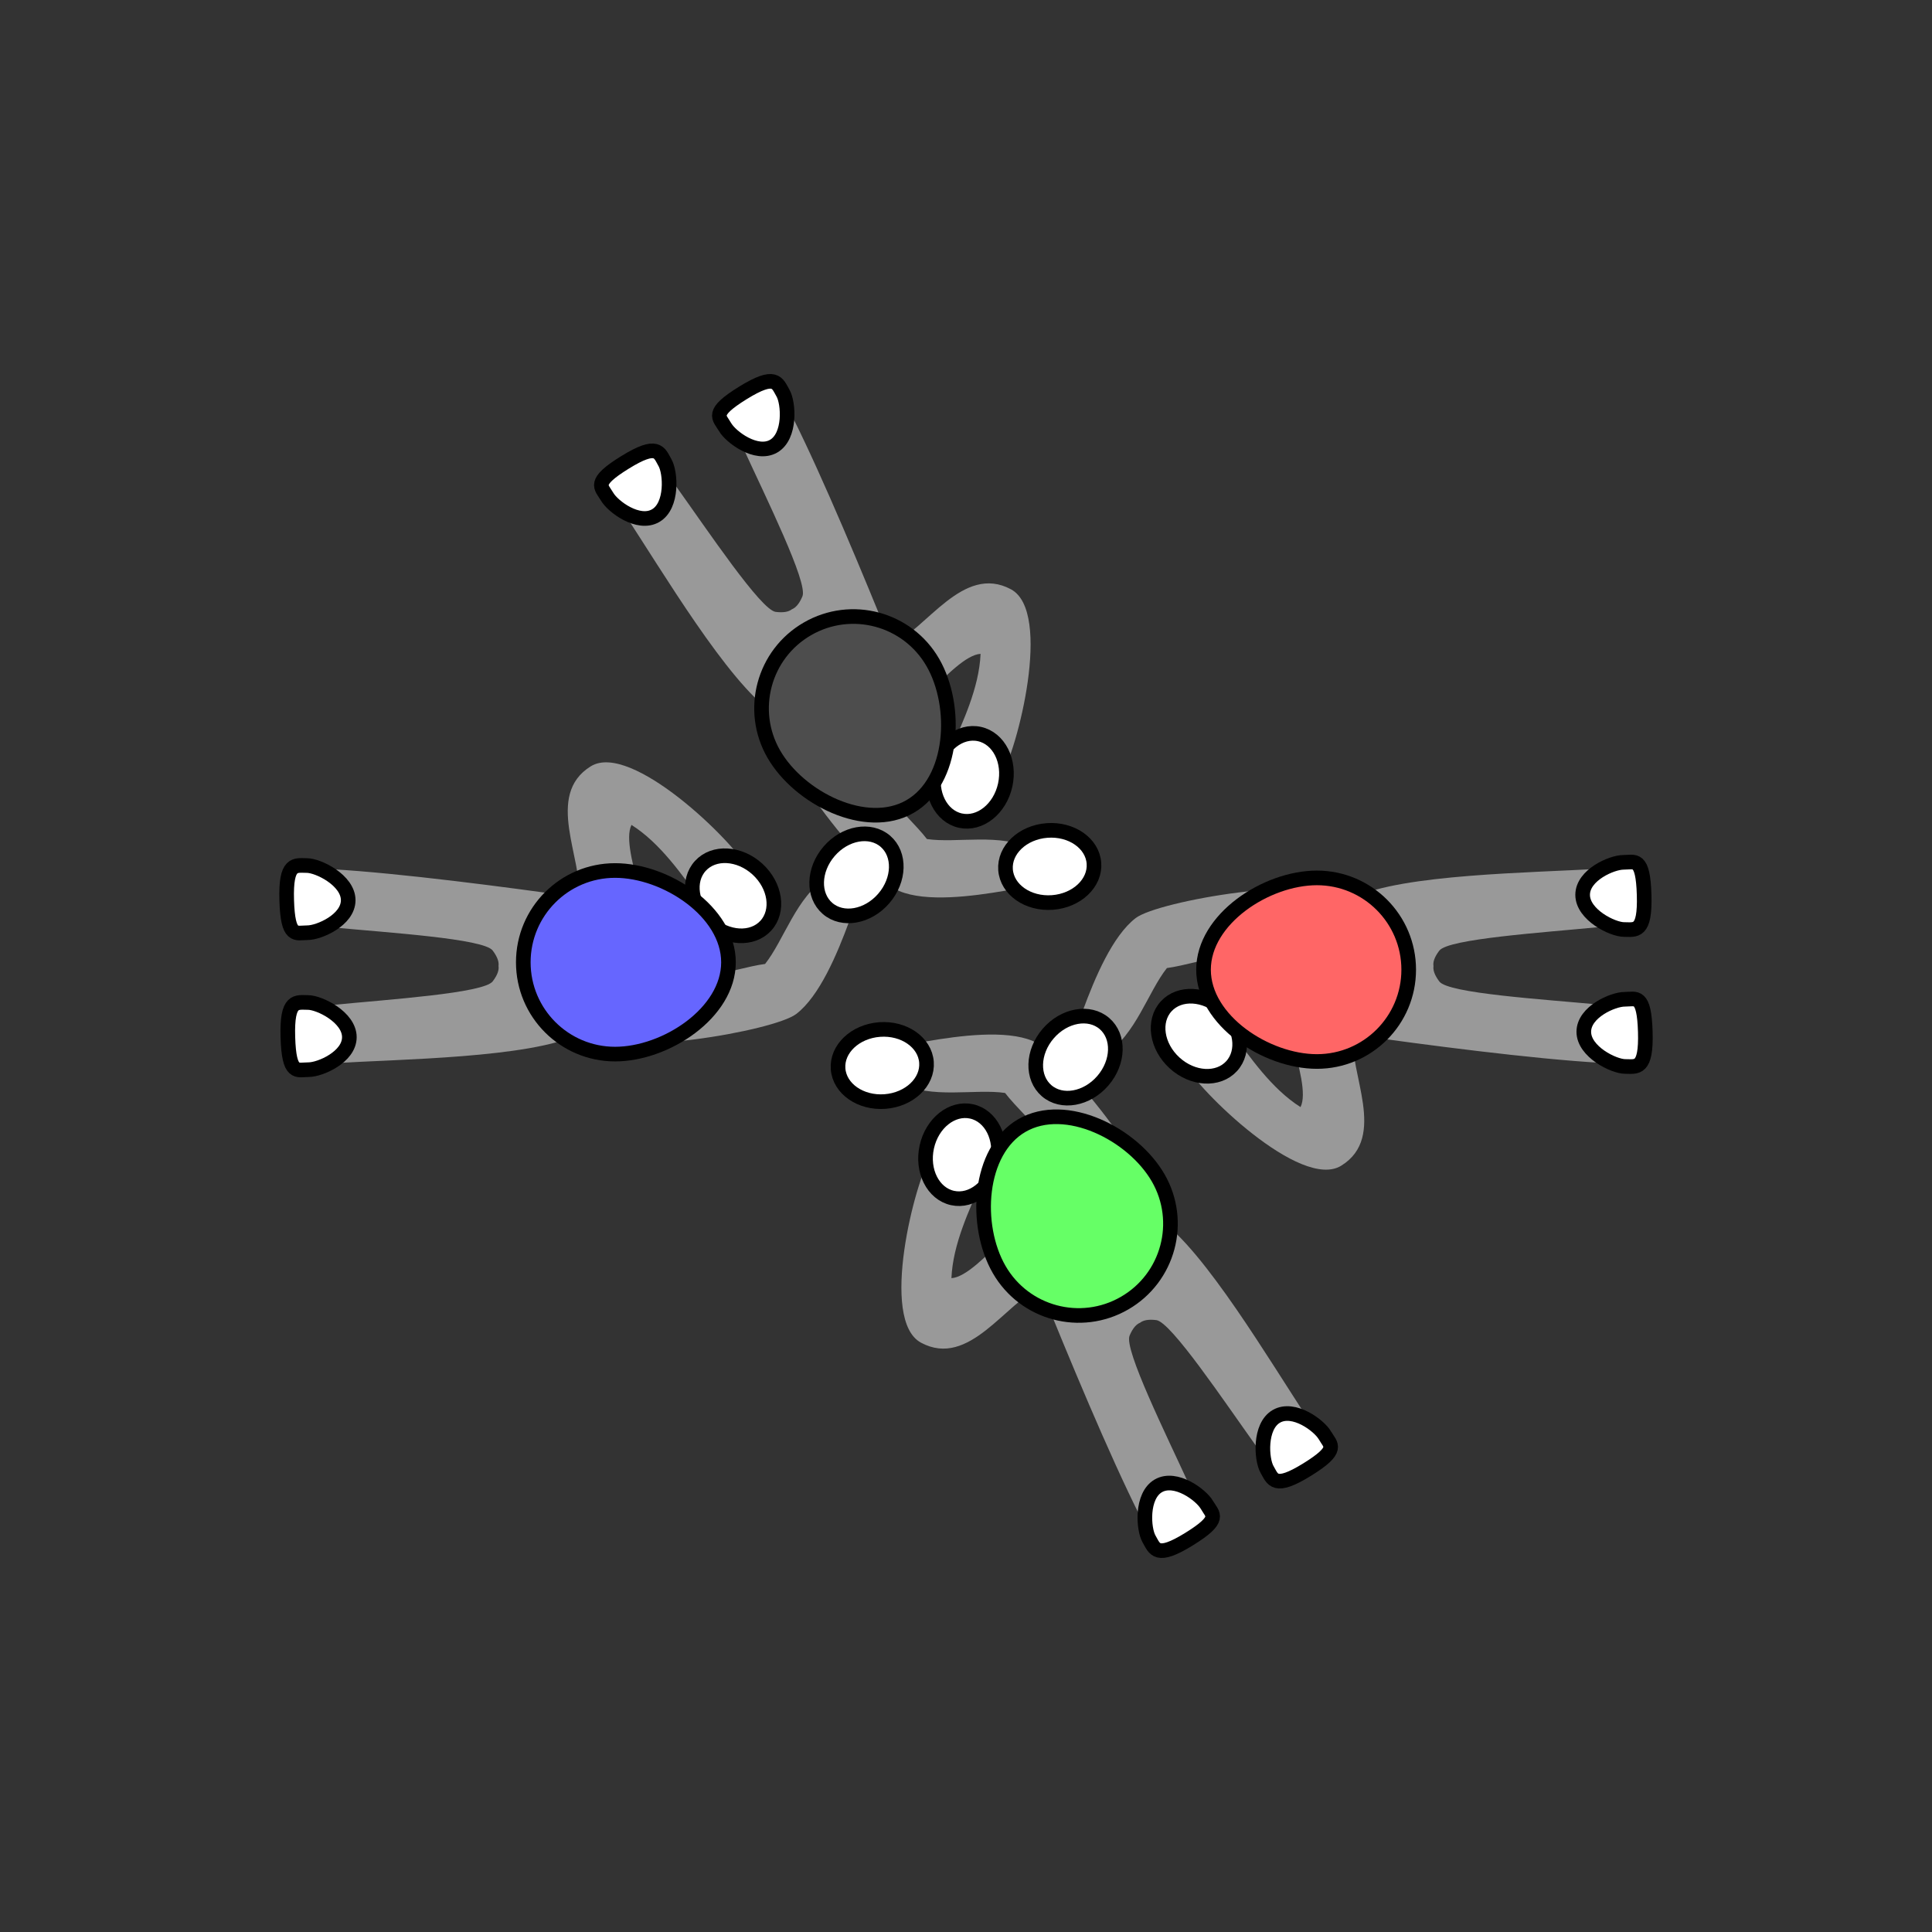 <?xml version="1.0" encoding="UTF-8" standalone="no"?>
<!-- Created with Inkscape (http://www.inkscape.org/) -->

<svg
   width="35mm"
   height="35mm"
   viewBox="0 0 35 35"
   version="1.1"
   id="svg1"
   xml:space="preserve"
   inkscape:version="1.4 (e7c3feb100, 2024-10-09)"
   sodipodi:docname="22_v2_end.svg"
   xmlns:inkscape="http://www.inkscape.org/namespaces/inkscape"
   xmlns:sodipodi="http://sodipodi.sourceforge.net/DTD/sodipodi-0.dtd"
   xmlns="http://www.w3.org/2000/svg"
   xmlns:svg="http://www.w3.org/2000/svg"><rect x="0" y="0" width="35" height="35" fill="#333333" stroke="none"/><sodipodi:namedview
     id="namedview1"
     pagecolor="#ffffff"
     bordercolor="#000000"
     borderopacity="0.25"
     inkscape:showpageshadow="2"
     inkscape:pageopacity="0.0"
     inkscape:pagecheckerboard="0"
     inkscape:deskcolor="#d1d1d1"
     inkscape:document-units="mm"
     inkscape:zoom="3.03832"
     inkscape:cx="128.52498"
     inkscape:cy="111.57482"
     inkscape:window-width="1916"
     inkscape:window-height="1023"
     inkscape:window-x="0"
     inkscape:window-y="0"
     inkscape:window-maximized="0"
     inkscape:current-layer="layer1"><sodipodi:guide
       position="0.174,17.54"
       orientation="0,132.283"
       id="guide5"
       inkscape:locked="false" /><sodipodi:guide
       position="35,35"
       orientation="132.283,0"
       id="guide6"
       inkscape:locked="false" /><sodipodi:guide
       position="17.504,35.914"
       orientation="-132.283,0"
       id="guide8"
       inkscape:locked="false" /></sodipodi:namedview><defs
     id="defs1"><inkscape:path-effect
       effect="mirror_symmetry"
       start_point="17.298,16.235"
       end_point="17.313,7.81"
       center_point="17.306,12.023"
       id="path-effect5"
       is_visible="true"
       lpeversion="1.2"
       lpesatellites=""
       mode="free"
       discard_orig_path="false"
       fuse_paths="true"
       oposite_fuse="false"
       split_items="false"
       split_open="false"
       link_styles="false" /><inkscape:path-effect
       effect="mirror_symmetry"
       start_point="17.298,16.235"
       end_point="17.313,7.81"
       center_point="17.306,12.023"
       id="path-effect5-7"
       is_visible="true"
       lpeversion="1.2"
       lpesatellites=""
       mode="free"
       discard_orig_path="false"
       fuse_paths="true"
       oposite_fuse="false"
       split_items="false"
       split_open="false"
       link_styles="false" /><inkscape:path-effect
       effect="mirror_symmetry"
       start_point="17.298,16.235"
       end_point="17.313,7.81"
       center_point="17.306,12.023"
       id="path-effect5-6"
       is_visible="true"
       lpeversion="1.2"
       lpesatellites=""
       mode="free"
       discard_orig_path="false"
       fuse_paths="true"
       oposite_fuse="false"
       split_items="false"
       split_open="false"
       link_styles="false" /><inkscape:path-effect
       effect="mirror_symmetry"
       start_point="17.298,16.235"
       end_point="17.313,7.81"
       center_point="17.306,12.023"
       id="path-effect5-3"
       is_visible="true"
       lpeversion="1.2"
       lpesatellites=""
       mode="free"
       discard_orig_path="false"
       fuse_paths="true"
       oposite_fuse="false"
       split_items="false"
       split_open="false"
       link_styles="false" /><inkscape:path-effect
       effect="mirror_symmetry"
       start_point="17.298,16.235"
       end_point="17.313,7.81"
       center_point="17.306,12.023"
       id="path-effect5-66"
       is_visible="true"
       lpeversion="1.2"
       lpesatellites=""
       mode="free"
       discard_orig_path="false"
       fuse_paths="true"
       oposite_fuse="false"
       split_items="false"
       split_open="false"
       link_styles="false" /><inkscape:path-effect
       effect="mirror_symmetry"
       start_point="17.298,16.235"
       end_point="17.313,7.81"
       center_point="17.306,12.023"
       id="path-effect5-4"
       is_visible="true"
       lpeversion="1.2"
       lpesatellites=""
       mode="free"
       discard_orig_path="false"
       fuse_paths="true"
       oposite_fuse="false"
       split_items="false"
       split_open="false"
       link_styles="false" /><inkscape:path-effect
       effect="mirror_symmetry"
       start_point="17.298,16.235"
       end_point="17.313,7.81"
       center_point="17.306,12.023"
       id="path-effect5-4-7"
       is_visible="true"
       lpeversion="1.2"
       lpesatellites=""
       mode="free"
       discard_orig_path="false"
       fuse_paths="true"
       oposite_fuse="false"
       split_items="false"
       split_open="false"
       link_styles="false" /><inkscape:path-effect
       effect="mirror_symmetry"
       start_point="17.298,16.235"
       end_point="17.313,7.81"
       center_point="17.306,12.023"
       id="path-effect5-41"
       is_visible="true"
       lpeversion="1.2"
       lpesatellites=""
       mode="free"
       discard_orig_path="false"
       fuse_paths="true"
       oposite_fuse="false"
       split_items="false"
       split_open="false"
       link_styles="false" /><inkscape:path-effect
       effect="mirror_symmetry"
       start_point="17.298,16.235"
       end_point="17.313,7.81"
       center_point="17.306,12.023"
       id="path-effect5-4-0"
       is_visible="true"
       lpeversion="1.2"
       lpesatellites=""
       mode="free"
       discard_orig_path="false"
       fuse_paths="true"
       oposite_fuse="false"
       split_items="false"
       split_open="false"
       link_styles="false" /><inkscape:path-effect
       effect="mirror_symmetry"
       start_point="17.494,16.3"
       end_point="17.509,7.876"
       center_point="17.502,12.088"
       id="path-effect5-4-0-9"
       is_visible="true"
       lpeversion="1.2"
       lpesatellites=""
       mode="free"
       discard_orig_path="false"
       fuse_paths="true"
       oposite_fuse="false"
       split_items="false"
       split_open="false"
       link_styles="false" /><inkscape:path-effect
       effect="mirror_symmetry"
       start_point="17.298,16.235"
       end_point="17.313,7.81"
       center_point="17.306,12.023"
       id="path-effect5-4-0-0"
       is_visible="true"
       lpeversion="1.2"
       lpesatellites=""
       mode="free"
       discard_orig_path="false"
       fuse_paths="true"
       oposite_fuse="false"
       split_items="false"
       split_open="false"
       link_styles="false" /><inkscape:path-effect
       effect="mirror_symmetry"
       start_point="17.494,16.3"
       end_point="17.509,7.876"
       center_point="17.502,12.088"
       id="path-effect5-4-0-9-7"
       is_visible="true"
       lpeversion="1.2"
       lpesatellites=""
       mode="free"
       discard_orig_path="false"
       fuse_paths="true"
       oposite_fuse="false"
       split_items="false"
       split_open="false"
       link_styles="false" /><inkscape:path-effect
       effect="mirror_symmetry"
       start_point="17.494,16.3"
       end_point="17.509,7.876"
       center_point="17.502,12.088"
       id="path-effect5-4-0-9-3"
       is_visible="true"
       lpeversion="1.2"
       lpesatellites=""
       mode="free"
       discard_orig_path="false"
       fuse_paths="true"
       oposite_fuse="false"
       split_items="false"
       split_open="false"
       link_styles="false" /><inkscape:path-effect
       effect="mirror_symmetry"
       start_point="17.298,16.235"
       end_point="17.313,7.81"
       center_point="17.306,12.023"
       id="path-effect5-61"
       is_visible="true"
       lpeversion="1.2"
       lpesatellites=""
       mode="free"
       discard_orig_path="false"
       fuse_paths="true"
       oposite_fuse="false"
       split_items="false"
       split_open="false"
       link_styles="false" /><inkscape:path-effect
       effect="mirror_symmetry"
       start_point="17.298,16.235"
       end_point="17.313,7.81"
       center_point="17.306,12.023"
       id="path-effect5-4-3"
       is_visible="true"
       lpeversion="1.2"
       lpesatellites=""
       mode="free"
       discard_orig_path="false"
       fuse_paths="true"
       oposite_fuse="false"
       split_items="false"
       split_open="false"
       link_styles="false" /></defs><g
     inkscape:label="Layer 1"
     inkscape:groupmode="layer"
     id="layer1"><path
       style="fill:#999999;fill-opacity:1;stroke:none;stroke-width:0.265;stroke-dasharray:none;stroke-opacity:1"
       d="m 21.222,27.437 c -0.225,0.135 -0.49,0.188 -0.571,0.027 -0.563,-1.121 -1.3,-2.899 -1.8,-4.137 -0.63,0.26 -1.292,1.467 -2.166,0.997 -0.758,-0.408 -0.113,-2.924 0.188,-3.4 0.15,-0.238 1.039,0.185 0.919,0.46 -0.227,0.524 -0.53,1.149 -0.556,1.771 0.513,-0.03 1.471,-1.498 2.037,-1.572 0.507,-0.299 -0.724,-1.331 -1.065,-1.783 -0.541,-0.081 -1.341,0.118 -1.909,-0.186 -0.03,-0.347 0.158,-0.693 0.478,-0.748 0.623,-0.107 1.444,-0.212 1.932,-0.008 0.472,0.196 2.322,2.417 2.286,3.224 0.826,0.567 2.005,2.572 2.698,3.618 0.198,0.299 -0.712,0.81 -0.921,0.518 -0.602,-0.841 -1.557,-2.269 -1.824,-2.303 -0.151,-0.019 -0.241,0.005 -0.295,0.048 -0.064,0.025 -0.131,0.093 -0.19,0.234 -0.103,0.248 0.66,1.785 1.091,2.726 0.075,0.163 -0.11,0.379 -0.335,0.514 z"
       id="path4-4-5-5-1-3"
       sodipodi:nodetypes="ssccssccccsscscscssss" /><ellipse
       style="fill:#ffffff;fill-opacity:1;stroke:#000000;stroke-width:0.265;stroke-dasharray:none;stroke-opacity:1"
       id="path1-7-2-9-9-1-6-1-2-3-6"
       cx="-21.51"
       cy="-16.693"
       rx="0.654"
       ry="0.803"
       transform="rotate(-167.613)" /><path
       id="path1-7-1-2-6-5-0-1"
       style="fill:#ffffff;stroke:#000000;stroke-width:0.265;stroke-dasharray:none"
       d="m 21.864,27.262 c -0.104,-0.179 -0.566,-0.525 -0.879,-0.345 -0.313,0.181 -0.273,0.783 -0.169,0.963 0.104,0.179 0.132,0.369 0.726,0.002 0.594,-0.368 0.426,-0.44 0.322,-0.619 z"
       sodipodi:nodetypes="ssszs" /><path
       id="path1-7-1-9-0-2-6-6-8"
       style="fill:#ffffff;stroke:#000000;stroke-width:0.265;stroke-dasharray:none"
       d="m 24.002,26.003 c -0.104,-0.179 -0.566,-0.525 -0.879,-0.345 -0.313,0.181 -0.273,0.783 -0.169,0.963 0.104,0.179 0.132,0.369 0.726,0.002 0.594,-0.368 0.426,-0.44 0.322,-0.619 z"
       sodipodi:nodetypes="ssszs" /><path
       id="path1-9-9-6"
       style="fill:#66ff66;fill-opacity:1;stroke:#000000;stroke-width:0.265"
       d="m 18.101,22.999 c -0.459,-0.795 -0.383,-2.151 0.413,-2.61 0.795,-0.459 2.008,0.153 2.467,0.948 0.459,0.795 0.187,1.812 -0.609,2.271 -0.795,0.459 -1.812,0.187 -2.271,-0.609 z"
       sodipodi:nodetypes="zzzzz" /><ellipse
       style="fill:#ffffff;fill-opacity:1;stroke:#000000;stroke-width:0.265;stroke-dasharray:none;stroke-opacity:1"
       id="path1-7-2-9-9-1-3-9-9-8-5-4"
       cx="20.44"
       cy="-14.501"
       rx="0.654"
       ry="0.803"
       transform="rotate(85.728)" /><path
       style="fill:#999999;fill-opacity:1;stroke:none;stroke-width:0.265;stroke-dasharray:none;stroke-opacity:1"
       d="m 5.739,16.254 c -0.004,-0.262 0.082,-0.518 0.262,-0.508 1.252,0.072 3.161,0.323 4.482,0.51 0.089,-0.676 -0.625,-1.853 0.22,-2.374 0.732,-0.452 2.589,1.364 2.851,1.863 0.131,0.249 -0.679,0.807 -0.858,0.566 -0.34,-0.459 -0.73,-1.034 -1.256,-1.367 -0.231,0.459 0.561,2.023 0.343,2.55 0.005,0.588 1.515,0.039 2.077,-0.031 0.341,-0.428 0.568,-1.22 1.115,-1.56 0.315,0.147 0.521,0.484 0.409,0.788 -0.218,0.593 -0.539,1.357 -0.959,1.678 -0.406,0.31 -3.254,0.803 -3.935,0.367 -0.904,0.432 -3.23,0.45 -4.482,0.527 -0.359,0.022 -0.346,-1.022 0.012,-1.057 1.03,-0.101 2.744,-0.213 2.906,-0.428 0.092,-0.121 0.116,-0.211 0.105,-0.279 0.01,-0.068 -0.015,-0.16 -0.107,-0.281 C 8.759,17.005 7.047,16.897 6.016,16.8 5.838,16.784 5.743,16.516 5.739,16.254 Z"
       id="path4-4-5-5-1-3-3"
       sodipodi:nodetypes="ssccssccccsscscscssss" /><ellipse
       style="fill:#ffffff;fill-opacity:1;stroke:#000000;stroke-width:0.265;stroke-dasharray:none;stroke-opacity:1"
       id="path1-7-2-9-9-1-6-1-2-3-6-7"
       cx="-3.033"
       cy="20.749"
       rx="0.654"
       ry="0.803"
       transform="rotate(-47.613)" /><path
       id="path1-7-1-2-6-5-0-1-6"
       style="fill:#ffffff;stroke:#000000;stroke-width:0.265;stroke-dasharray:none"
       d="m 5.57,16.897 c 0.207,1e-6 0.738,-0.228 0.738,-0.589 -1e-6,-0.361 -0.542,-0.628 -0.749,-0.628 -0.207,-1e-6 -0.386,-0.07 -0.365,0.628 0.021,0.698 0.168,0.589 0.375,0.589 z"
       sodipodi:nodetypes="ssszs" /><path
       id="path1-7-1-9-0-2-6-6-8-1"
       style="fill:#ffffff;stroke:#000000;stroke-width:0.265;stroke-dasharray:none"
       d="m 5.591,19.378 c 0.207,1e-6 0.738,-0.228 0.738,-0.589 1e-6,-0.361 -0.542,-0.628 -0.749,-0.628 -0.207,-2e-6 -0.386,-0.07 -0.365,0.628 0.021,0.698 0.168,0.589 0.375,0.589 z"
       sodipodi:nodetypes="ssszs" /><path
       id="path1-9-9-6-5"
       style="fill:#6666ff;fill-opacity:1;stroke:#000000;stroke-width:0.265"
       d="m 11.143,15.77 c 0.918,1e-6 2.054,0.744 2.054,1.663 10e-7,0.918 -1.136,1.663 -2.054,1.663 -0.918,0 -1.663,-0.744 -1.663,-1.663 -1e-6,-0.918 0.744,-1.663 1.663,-1.663 z"
       sodipodi:nodetypes="zzzzz" /><path
       style="fill:#999999;fill-opacity:1;stroke:none;stroke-width:0.265;stroke-dasharray:none;stroke-opacity:1"
       d="m 13.778,7.563 c 0.225,-0.135 0.49,-0.188 0.571,-0.027 0.563,1.121 1.3,2.899 1.8,4.137 0.63,-0.26 1.292,-1.467 2.166,-0.997 0.758,0.408 0.113,2.924 -0.188,3.4 -0.15,0.238 -1.039,-0.185 -0.919,-0.46 0.227,-0.524 0.53,-1.149 0.556,-1.771 -0.513,0.03 -1.471,1.498 -2.037,1.572 -0.507,0.299 0.724,1.331 1.065,1.783 0.541,0.081 1.341,-0.118 1.909,0.186 0.03,0.347 -0.158,0.693 -0.478,0.748 -0.623,0.107 -1.444,0.212 -1.932,0.008 -0.472,-0.196 -2.322,-2.417 -2.286,-3.224 -0.826,-0.567 -2.005,-2.572 -2.698,-3.618 -0.198,-0.299 0.712,-0.81 0.921,-0.518 0.602,0.841 1.557,2.269 1.824,2.303 0.151,0.019 0.241,-0.005 0.295,-0.048 0.064,-0.025 0.131,-0.093 0.19,-0.234 0.103,-0.248 -0.66,-1.785 -1.091,-2.726 -0.075,-0.163 0.11,-0.379 0.335,-0.514 z"
       id="path4-4-5-5-1-3-6"
       sodipodi:nodetypes="ssccssccccsscscscssss" /><ellipse
       style="fill:#ffffff;fill-opacity:1;stroke:#000000;stroke-width:0.265;stroke-dasharray:none;stroke-opacity:1"
       id="path1-7-2-9-9-1-6-1-2-3-6-9"
       cx="20.183"
       cy="9.985"
       rx="0.654"
       ry="0.803"
       transform="rotate(12.387)" /><path
       id="path1-7-1-2-6-5-0-1-1"
       style="fill:#ffffff;stroke:#000000;stroke-width:0.265;stroke-dasharray:none"
       d="m 13.136,7.738 c 0.104,0.179 0.566,0.525 0.879,0.345 0.313,-0.181 0.273,-0.783 0.169,-0.963 -0.104,-0.179 -0.132,-0.369 -0.726,-0.002 -0.594,0.368 -0.426,0.44 -0.322,0.619 z"
       sodipodi:nodetypes="ssszs" /><path
       id="path1-7-1-9-0-2-6-6-8-0"
       style="fill:#ffffff;stroke:#000000;stroke-width:0.265;stroke-dasharray:none"
       d="M 10.998,8.997 C 11.102,9.177 11.564,9.523 11.877,9.342 12.19,9.162 12.15,8.559 12.046,8.38 11.943,8.2 11.914,8.01 11.32,8.378 10.727,8.745 10.894,8.818 10.998,8.997 Z"
       sodipodi:nodetypes="ssszs" /><path
       id="path1-9-9-6-4"
       style="fill:#4d4d4d;fill-opacity:1;stroke:#000000;stroke-width:0.265"
       d="m 16.899,12.001 c 0.459,0.795 0.383,2.151 -0.413,2.61 -0.795,0.459 -2.008,-0.153 -2.467,-0.948 -0.459,-0.795 -0.187,-1.812 0.609,-2.271 0.795,-0.459 1.812,-0.187 2.271,0.609 z"
       sodipodi:nodetypes="zzzzz" /><ellipse
       style="fill:#ffffff;fill-opacity:1;stroke:#000000;stroke-width:0.265;stroke-dasharray:none;stroke-opacity:1"
       id="path1-7-2-9-9-1-3-9-9-8-5-4-2"
       cx="-17.07"
       cy="17.795"
       rx="0.654"
       ry="0.803"
       transform="rotate(-94.272)" /><path
       style="fill:#999999;fill-opacity:1;stroke:none;stroke-width:0.265;stroke-dasharray:none;stroke-opacity:1"
       d="m 29.261,18.746 c 0.004,0.262 -0.082,0.518 -0.262,0.508 -1.252,-0.072 -3.161,-0.323 -4.482,-0.51 -0.089,0.676 0.625,1.853 -0.22,2.374 -0.732,0.452 -2.589,-1.364 -2.851,-1.863 -0.131,-0.249 0.679,-0.807 0.858,-0.566 0.34,0.459 0.73,1.034 1.256,1.367 0.231,-0.459 -0.561,-2.023 -0.343,-2.55 -0.005,-0.588 -1.515,-0.039 -2.077,0.031 -0.341,0.428 -0.568,1.22 -1.115,1.56 -0.315,-0.147 -0.521,-0.484 -0.409,-0.788 0.218,-0.593 0.539,-1.357 0.959,-1.678 0.406,-0.31 3.254,-0.803 3.935,-0.367 0.904,-0.432 3.23,-0.45 4.482,-0.527 0.359,-0.022 0.346,1.022 -0.012,1.057 -1.03,0.101 -2.744,0.213 -2.906,0.428 -0.092,0.121 -0.116,0.211 -0.105,0.279 -0.01,0.068 0.015,0.16 0.107,0.281 0.163,0.214 1.876,0.321 2.906,0.418 0.179,0.017 0.273,0.285 0.277,0.547 z"
       id="path4-4-5-5-1-3-3-7"
       sodipodi:nodetypes="ssccssccccsscscscssss" /><ellipse
       style="fill:#ffffff;fill-opacity:1;stroke:#000000;stroke-width:0.265;stroke-dasharray:none;stroke-opacity:1"
       id="path1-7-2-9-9-1-6-1-2-3-6-7-4"
       cx="-0.776"
       cy="-28.697"
       rx="0.654"
       ry="0.803"
       transform="rotate(132.387)" /><path
       id="path1-7-1-2-6-5-0-1-6-0"
       style="fill:#ffffff;stroke:#000000;stroke-width:0.265;stroke-dasharray:none"
       d="m 29.43,18.103 c -0.207,-1e-6 -0.738,0.228 -0.738,0.589 1e-6,0.361 0.542,0.628 0.749,0.628 0.207,10e-7 0.386,0.07 0.365,-0.628 -0.021,-0.698 -0.168,-0.589 -0.375,-0.589 z"
       sodipodi:nodetypes="ssszs" /><path
       id="path1-7-1-9-0-2-6-6-8-1-3"
       style="fill:#ffffff;stroke:#000000;stroke-width:0.265;stroke-dasharray:none"
       d="m 29.409,15.622 c -0.207,-10e-7 -0.738,0.228 -0.738,0.589 -10e-7,0.361 0.542,0.628 0.749,0.628 0.207,2e-6 0.386,0.07 0.365,-0.628 -0.021,-0.698 -0.168,-0.589 -0.375,-0.589 z"
       sodipodi:nodetypes="ssszs" /><path
       id="path1-9-9-6-5-2"
       style="fill:#ff6666;fill-opacity:1;stroke:#000000;stroke-width:0.265"
       d="m 23.857,19.23 c -0.918,-1e-6 -2.054,-0.744 -2.054,-1.663 -1e-6,-0.918 1.136,-1.663 2.054,-1.663 0.918,0 1.663,0.744 1.663,1.663 1e-6,0.918 -0.744,1.663 -1.663,1.663 z"
       sodipodi:nodetypes="zzzzz" /><ellipse
       style="fill:#ffffff;fill-opacity:1;stroke:#000000;stroke-width:0.265;stroke-dasharray:none;stroke-opacity:1"
       id="path1-7-2-9-9-1-3-9-9-8-5-4-0-8"
       cx="27.261"
       cy="1.8"
       rx="0.654"
       ry="0.803"
       transform="rotate(40.728)" /><ellipse
       style="fill:#ffffff;fill-opacity:1;stroke:#000000;stroke-width:0.265;stroke-dasharray:none;stroke-opacity:1"
       id="path1-7-2-9-9-1-3-9-9-8-5-4-0"
       cx="-22.099"
       cy="-1.887"
       rx="0.654"
       ry="0.803"
       transform="rotate(-139.272)" /></g></svg>
